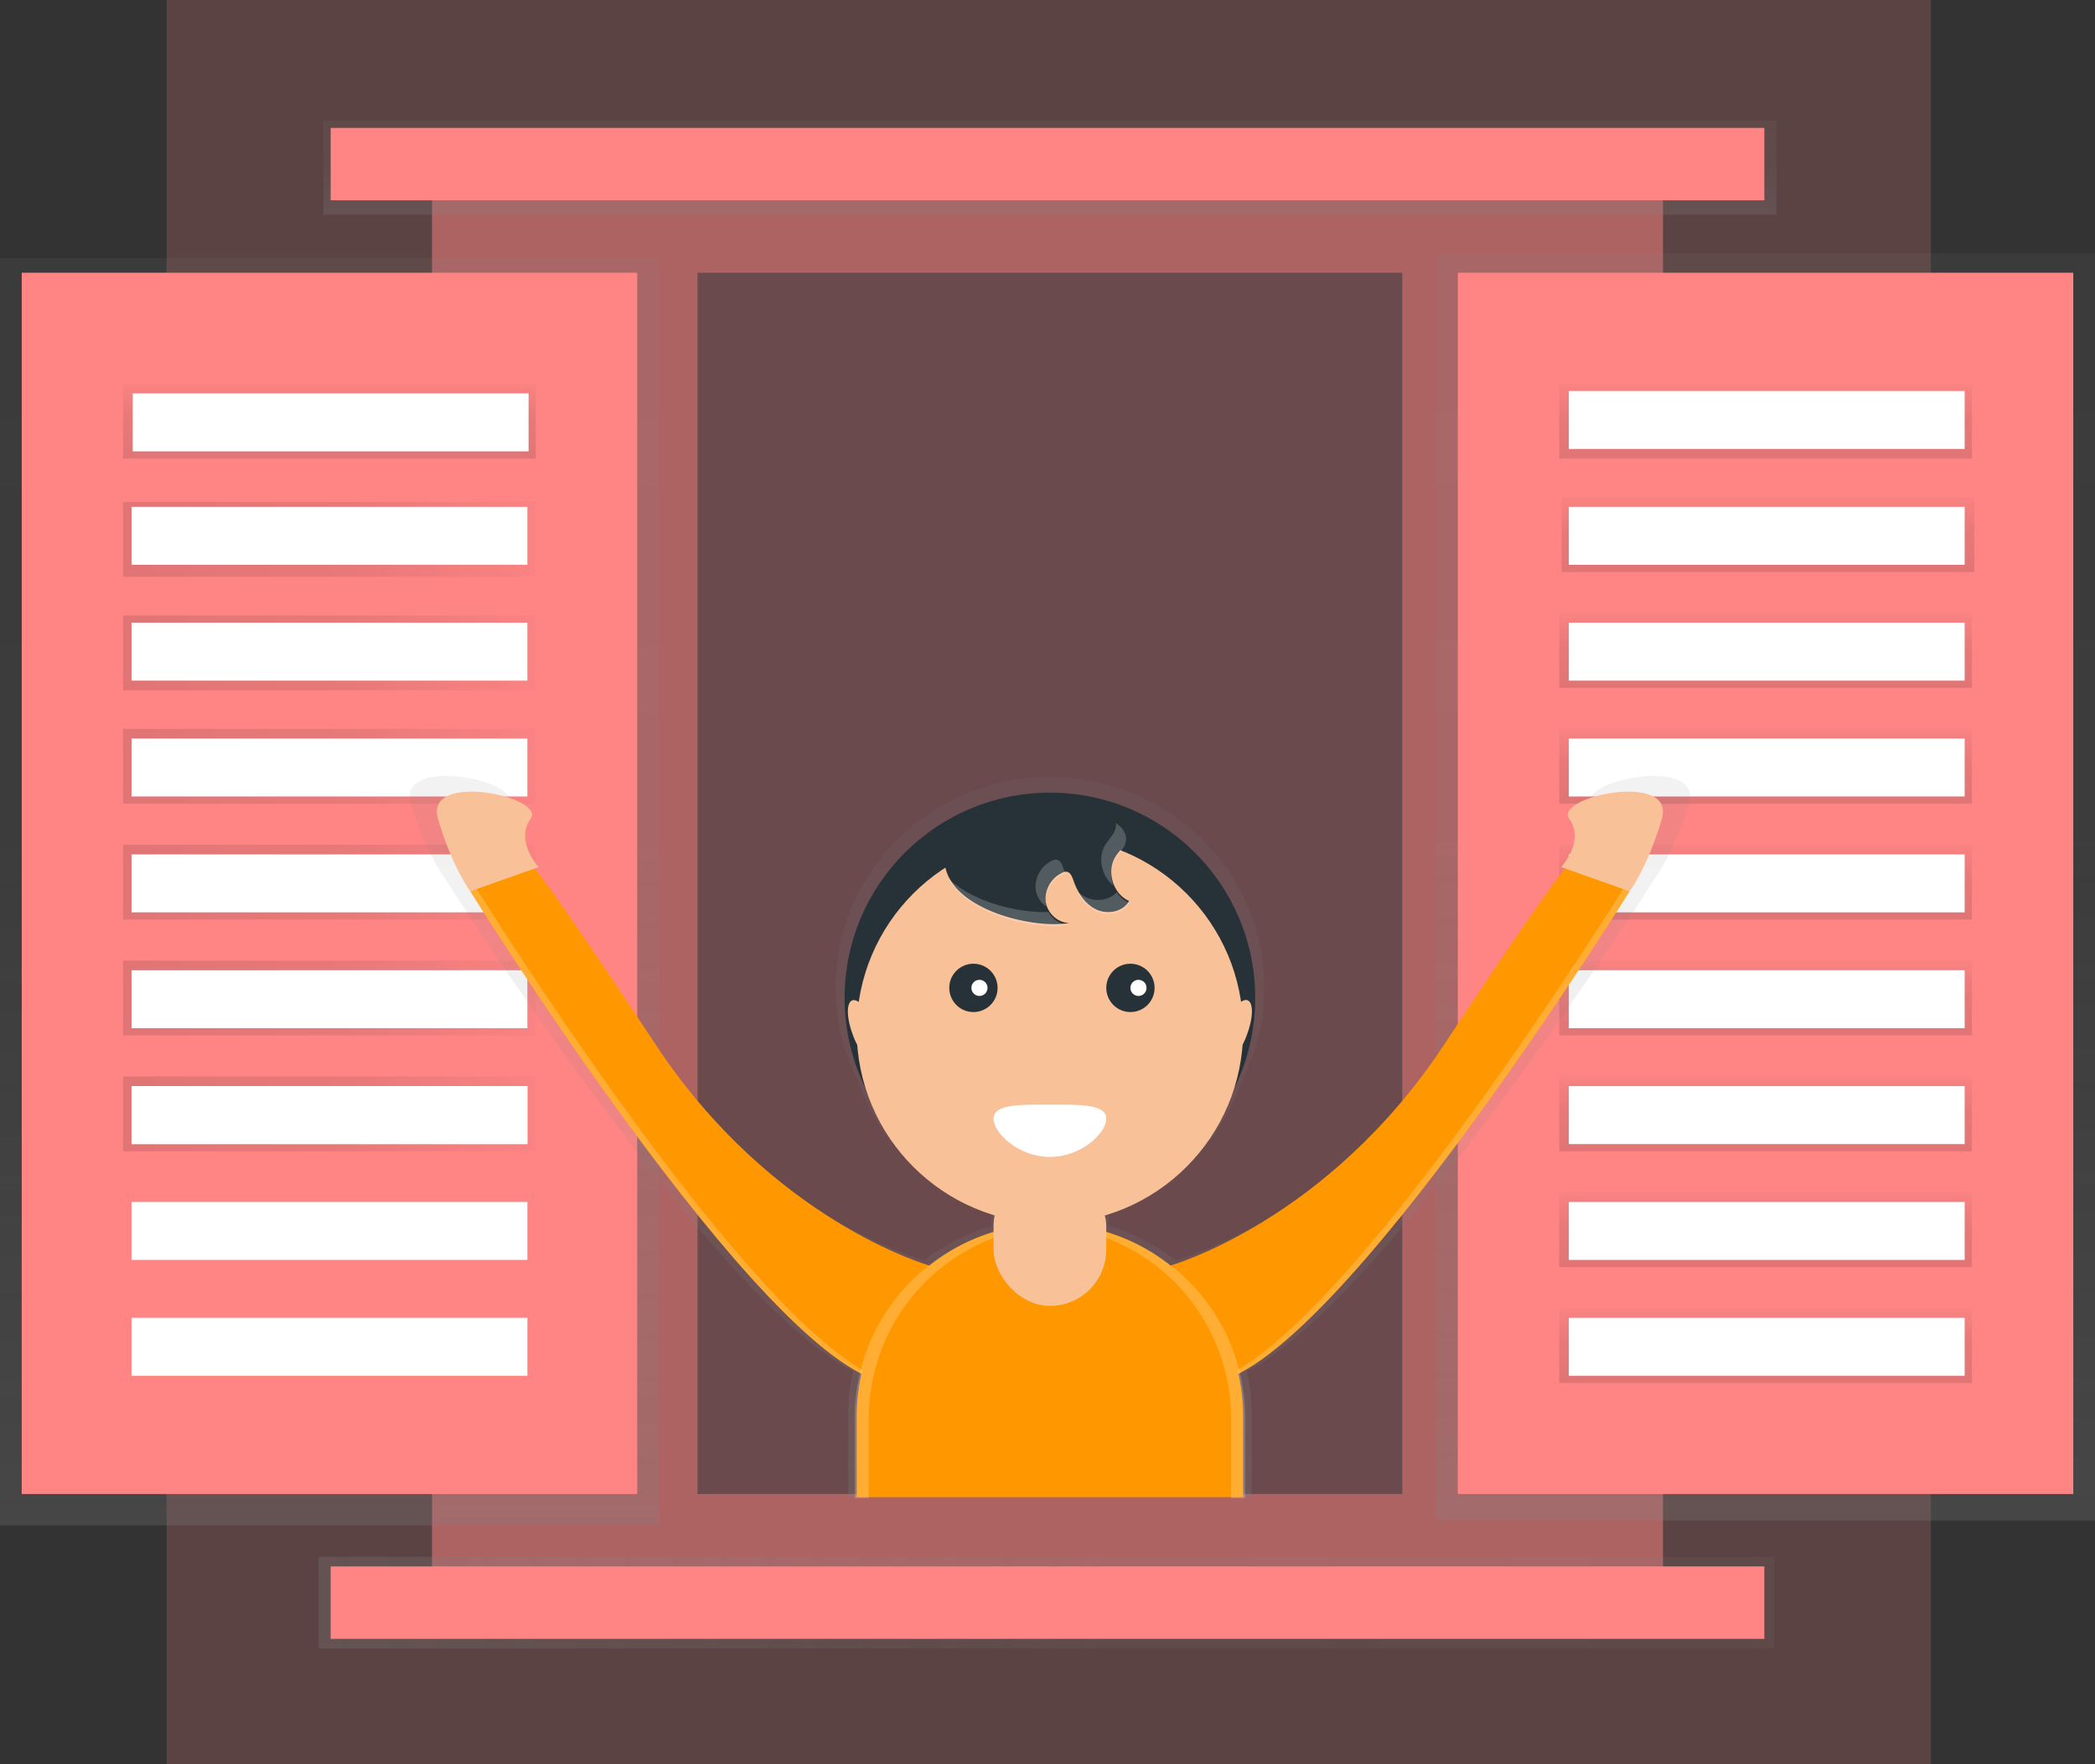 <svg id="fd1e300e-6133-4b79-9025-3394cccdd89f" data-name="Layer 1" xmlns="http://www.w3.org/2000/svg" xmlns:xlink="http://www.w3.org/1999/xlink" width="868" height="731" viewBox="0 0 868 731"><rect x="0" y="0" width="868" height="731" fill="#333333" stroke="none"/><defs><linearGradient id="06147ff9-8cd2-48ac-a1c1-caecd7b6d6a5" x1="731.5" y1="630" x2="731.5" y2="105" gradientUnits="userSpaceOnUse"><stop offset="0" stop-color="gray" stop-opacity="0.25"/><stop offset="0.54" stop-color="gray" stop-opacity="0.12"/><stop offset="1" stop-color="gray" stop-opacity="0.1"/></linearGradient><linearGradient id="a49b107c-cf66-4ec6-8282-86ab0caa351c" x1="136.5" y1="632" x2="136.5" y2="107" xlink:href="#06147ff9-8cd2-48ac-a1c1-caecd7b6d6a5"/><linearGradient id="1f9811ff-c8f4-40a6-be63-e60ca0341cbe" x1="136.5" y1="190" x2="136.5" y2="159" gradientUnits="userSpaceOnUse"><stop offset="0" stop-opacity="0.12"/><stop offset="0.55" stop-opacity="0.09"/><stop offset="1" stop-opacity="0.02"/></linearGradient><linearGradient id="b9a200bd-353c-4381-b6e1-073e5213fd80" x1="732.5" y1="237" x2="732.5" y2="206" xlink:href="#1f9811ff-c8f4-40a6-be63-e60ca0341cbe"/><linearGradient id="bd740118-0fc8-46fe-baa7-1287731d1ce1" x1="731.5" y1="285" x2="731.5" y2="254" xlink:href="#1f9811ff-c8f4-40a6-be63-e60ca0341cbe"/><linearGradient id="be3dcc85-6798-4804-ad40-40dd5e1bf54d" x1="731.5" y1="333" x2="731.5" y2="302" xlink:href="#1f9811ff-c8f4-40a6-be63-e60ca0341cbe"/><linearGradient id="7951aed1-d6b7-43ca-8fc6-4bf3d931fa96" x1="731.5" y1="381" x2="731.5" y2="350" xlink:href="#1f9811ff-c8f4-40a6-be63-e60ca0341cbe"/><linearGradient id="f7ec873f-c4fc-49e9-9fd3-dd83f2d4e56d" x1="731.5" y1="429" x2="731.5" y2="398" xlink:href="#1f9811ff-c8f4-40a6-be63-e60ca0341cbe"/><linearGradient id="ccdfa92b-51d8-4ad9-a821-9e1bef0af2d7" x1="731.5" y1="477" x2="731.5" y2="446" xlink:href="#1f9811ff-c8f4-40a6-be63-e60ca0341cbe"/><linearGradient id="073d1fbf-61de-45f9-b512-c4899ce091e5" x1="731.5" y1="525" x2="731.5" y2="494" xlink:href="#1f9811ff-c8f4-40a6-be63-e60ca0341cbe"/><linearGradient id="24835175-14ba-470d-95d2-6a8277fcc694" x1="731.5" y1="573" x2="731.5" y2="542" xlink:href="#1f9811ff-c8f4-40a6-be63-e60ca0341cbe"/><linearGradient id="5ff08f58-18b8-40ea-89dd-f61e941fbca5" x1="731.5" x2="731.5" xlink:href="#1f9811ff-c8f4-40a6-be63-e60ca0341cbe"/><linearGradient id="35037972-f4cb-4e52-85d9-6feea861c78a" x1="51" y1="223.5" x2="222" y2="223.5" xlink:href="#1f9811ff-c8f4-40a6-be63-e60ca0341cbe"/><linearGradient id="c11cf938-6a5f-4793-b594-126852022070" x1="51" y1="270.5" x2="222" y2="270.5" xlink:href="#1f9811ff-c8f4-40a6-be63-e60ca0341cbe"/><linearGradient id="68e8be81-276e-4a4c-a07a-ad0995a3c0be" x1="51" y1="317.5" x2="222" y2="317.5" xlink:href="#1f9811ff-c8f4-40a6-be63-e60ca0341cbe"/><linearGradient id="0822cc54-0c46-479a-a5ec-03e9a82962c7" x1="51" y1="365.5" x2="222" y2="365.5" xlink:href="#1f9811ff-c8f4-40a6-be63-e60ca0341cbe"/><linearGradient id="7019b20f-90f6-479e-a238-57a05bc6be32" x1="51" y1="413.5" x2="222" y2="413.5" xlink:href="#1f9811ff-c8f4-40a6-be63-e60ca0341cbe"/><linearGradient id="d42fcc48-79e2-414c-a733-2be802693088" x1="51" y1="461.5" x2="222" y2="461.5" xlink:href="#1f9811ff-c8f4-40a6-be63-e60ca0341cbe"/><linearGradient id="0c4558fc-2870-4523-bb15-f13635f1ebad" x1="132" y1="664" x2="735" y2="664" xlink:href="#06147ff9-8cd2-48ac-a1c1-caecd7b6d6a5"/><linearGradient id="5f8c78d2-e119-41dc-88f5-5bfd3b7b4286" x1="435" y1="89" x2="435" y2="50" xlink:href="#06147ff9-8cd2-48ac-a1c1-caecd7b6d6a5"/><linearGradient id="0b3309b2-8c80-4e02-ba09-43858a03760e" x1="601" y1="704.8" x2="601" y2="406" xlink:href="#06147ff9-8cd2-48ac-a1c1-caecd7b6d6a5"/></defs><title>welcome</title><rect x="69" width="731" height="731" fill="#ff8585" opacity="0.2"/><rect x="179" y="68.25" width="510" height="595.5" fill="#ff8585" opacity="0.5"/><rect x="595" y="105" width="273" height="525" fill="url(#06147ff9-8cd2-48ac-a1c1-caecd7b6d6a5)"/><rect y="107" width="273" height="525" fill="url(#a49b107c-cf66-4ec6-8282-86ab0caa351c)"/><rect x="604" y="113" width="255" height="506" fill="#ff8585"/><rect x="175" y="197.5" width="255" height="506" transform="translate(439 816.5) rotate(-180)" fill="#ff8585"/><rect x="51" y="159" width="171" height="31" fill="url(#1f9811ff-c8f4-40a6-be63-e60ca0341cbe)"/><rect x="647" y="206" width="171" height="31" fill="url(#b9a200bd-353c-4381-b6e1-073e5213fd80)"/><rect x="646" y="254" width="171" height="31" fill="url(#bd740118-0fc8-46fe-baa7-1287731d1ce1)"/><rect x="646" y="302" width="171" height="31" fill="url(#be3dcc85-6798-4804-ad40-40dd5e1bf54d)"/><rect x="646" y="350" width="171" height="31" fill="url(#7951aed1-d6b7-43ca-8fc6-4bf3d931fa96)"/><rect x="646" y="398" width="171" height="31" fill="url(#f7ec873f-c4fc-49e9-9fd3-dd83f2d4e56d)"/><rect x="646" y="446" width="171" height="31" fill="url(#ccdfa92b-51d8-4ad9-a821-9e1bef0af2d7)"/><rect x="646" y="494" width="171" height="31" fill="url(#073d1fbf-61de-45f9-b512-c4899ce091e5)"/><rect x="646" y="542" width="171" height="31" fill="url(#24835175-14ba-470d-95d2-6a8277fcc694)"/><rect x="646" y="159" width="171" height="31" fill="url(#5ff08f58-18b8-40ea-89dd-f61e941fbca5)"/><rect x="51" y="208" width="171" height="31" fill="url(#35037972-f4cb-4e52-85d9-6feea861c78a)"/><rect x="51" y="255" width="171" height="31" fill="url(#c11cf938-6a5f-4793-b594-126852022070)"/><rect x="51" y="302" width="171" height="31" fill="url(#68e8be81-276e-4a4c-a07a-ad0995a3c0be)"/><rect x="51" y="350" width="171" height="31" fill="url(#0822cc54-0c46-479a-a5ec-03e9a82962c7)"/><rect x="51" y="398" width="171" height="31" fill="url(#7019b20f-90f6-479e-a238-57a05bc6be32)"/><rect x="55" y="163" width="164" height="24" fill="#fff"/><rect x="54.5" y="210" width="164" height="24" fill="#fff"/><rect x="54.5" y="258" width="164" height="24" fill="#fff"/><rect x="54.5" y="306" width="164" height="24" fill="#fff"/><rect x="54.5" y="354" width="164" height="24" fill="#fff"/><rect x="54.5" y="402" width="164" height="24" fill="#fff"/><rect x="51" y="446" width="171" height="31" fill="url(#d42fcc48-79e2-414c-a733-2be802693088)"/><rect x="54.5" y="450" width="164" height="24" fill="#fff"/><rect x="54.5" y="450" width="164" height="24" fill="#fff"/><rect x="54.5" y="498" width="164" height="24" fill="#fff"/><rect x="54.5" y="546" width="164" height="24" fill="#fff"/><rect x="650" y="162" width="164" height="24" fill="#fff"/><rect x="650" y="210" width="164" height="24" fill="#fff"/><rect x="650" y="258" width="164" height="24" fill="#fff"/><rect x="650" y="306" width="164" height="24" fill="#fff"/><rect x="650" y="354" width="164" height="24" fill="#fff"/><rect x="650" y="402" width="164" height="24" fill="#fff"/><rect x="650" y="450" width="164" height="24" fill="#fff"/><rect x="650" y="498" width="164" height="24" fill="#fff"/><rect x="650" y="546" width="164" height="24" fill="#fff"/><rect x="132" y="645" width="603" height="38" fill="url(#0c4558fc-2870-4523-bb15-f13635f1ebad)"/><rect x="137" y="649" width="594" height="30" fill="#ff8585"/><rect x="134" y="50" width="602" height="39" fill="url(#5f8c78d2-e119-41dc-88f5-5bfd3b7b4286)"/><rect x="137" y="53" width="594" height="30" fill="#ff8585"/><rect x="289" y="113" width="292" height="506" fill="#263238" opacity="0.5"/><path d="M825.66,417.55c7,9.38-3.48,20.46-3.48,20.46l1.76.61c-2.59,2.87-12.82,15.82-52.26,74.4-50.5,75-118.55,93.71-118.55,93.71h0a84,84,0,0,0-27.73-14.31v-7.08a83,83,0,0,0,55.3-53.48,85.08,85.08,0,0,0,9.14-38.44c0-48-39.77-86.94-88.82-86.94s-88.82,38.93-88.82,86.94a85.08,85.08,0,0,0,9.14,38.44,83,83,0,0,0,55.3,53.48v7.08a84,84,0,0,0-27.73,14.31h0S480.83,588,430.33,513c-39.44-58.58-49.67-71.54-52.26-74.4l1.76-.61s-10.45-11.08-3.48-20.46-46.15-20.46-40.06,0,13.93,30.69,13.93,30.69S461.42,623.6,519.47,652.58a80.43,80.43,0,0,0-2.06,18.12V704.8H684.59V670.7a80.43,80.43,0,0,0-2.06-18.12c58-29,169.25-204.35,169.25-204.35s7.84-10.23,13.93-30.69S818.69,408.17,825.66,417.55Z" transform="translate(-166 -84.5)" fill="url(#0b3309b2-8c80-4e02-ba09-43858a03760e)"/><circle cx="435" cy="413.47" r="85.06" fill="#263238"/><circle cx="435" cy="426.82" r="80.06" fill="#f8c198"/><circle cx="403.31" cy="409.3" r="10.01" fill="#263238"/><circle cx="468.36" cy="409.3" r="10.01" fill="#263238"/><path d="M624.35,548c0,6-10.45,15.85-23.35,15.85S577.65,554,577.65,548s10.45-5.84,23.35-5.84S624.35,542,624.35,548Z" transform="translate(-166 -84.5)" fill="#fff"/><circle cx="405.81" cy="409.3" r="3.34" fill="#fff"/><circle cx="471.69" cy="409.3" r="3.34" fill="#fff"/><path d="M609,466.88c-4.88,0-9.26-4.24-9.78-9.09a12,12,0,0,1,7-11.75,3.42,3.42,0,0,1,1.47-.38c1.68,0,2.51,2,3.05,3.59,1.68,4.92,4.66,9.72,9.34,12s11.22,1.11,13.69-3.47c-6.62-2.95-9.45-12.21-5.6-18.35,1.49-2.37,3.81-4.38,4.28-7.14.86-5-4.62-8.64-9.47-10.14-14-4.33-62.8-4.81-65.49,16.08C554.67,460.27,593.63,469.8,609,466.88Z" transform="translate(-166 -84.5)" fill="#263238"/><ellipse cx="524.27" cy="512.15" rx="5" ry="14.18" transform="translate(-317.38 143.66) rotate(-21.53)" fill="#f8c198"/><ellipse cx="677.73" cy="512.15" rx="14.18" ry="5" transform="translate(-213.42 870.11) rotate(-68.47)" fill="#f8c198"/><path d="M650.91,608.84s65.17-18.3,113.54-91.69,50.87-73.59,50.87-73.59l25.85,10.21S721.09,647.25,669.39,657.26,650.91,608.84,650.91,608.84Z" transform="translate(-166 -84.5)" fill="#ff9800"/><path d="M812.83,443.77s10-10.84,3.34-20,44.2-20,38.36,0-13.34,30-13.34,30Z" transform="translate(-166 -84.5)" fill="#f8c198"/><path d="M551.09,608.84s-65.17-18.3-113.54-91.69-50.87-73.59-50.87-73.59l-25.85,10.21s120.09,193.48,171.8,203.49S551.09,608.84,551.09,608.84Z" transform="translate(-166 -84.5)" fill="#ff9800"/><path d="M389.17,443.77s-10-10.84-3.34-20-44.2-20-38.36,0,13.34,30,13.34,30Z" transform="translate(-166 -84.5)" fill="#f8c198"/><g opacity="0.2"><path d="M628.29,427.27c-.48,2.76-2.8,4.76-4.28,7.14-3.37,5.38-1.62,13.16,3.32,17a12.79,12.79,0,0,1,.85-11.14c1.49-2.37,3.81-4.38,4.28-7.14.54-3.13-1.41-5.73-4.13-7.6A6,6,0,0,1,628.29,427.27Z" transform="translate(-166 -84.5)" fill="#fff"/><path d="M607.46,446.51c-.32-.75-.62-1.51-.88-2.27-.54-1.59-1.37-3.54-3.05-3.59a3.42,3.42,0,0,0-1.47.38,12,12,0,0,0-7,11.75,10.53,10.53,0,0,0,4.47,7.35,9.4,9.4,0,0,1-.3-1.51,12,12,0,0,1,7-11.75A3.87,3.87,0,0,1,607.46,446.51Z" transform="translate(-166 -84.5)" fill="#fff"/><path d="M600.41,462.35c-12.16.51-31.78-4.13-41.45-14,7.22,15.36,37.05,21.79,50,19.32A10.08,10.08,0,0,1,600.41,462.35Z" transform="translate(-166 -84.5)" fill="#fff"/><path d="M628.68,454.11c-2.92,3.43-8.58,4.15-12.75,2.12a14.54,14.54,0,0,1-3.7-2.61,17.84,17.84,0,0,0,7.87,8.44c4.68,2.27,11.22,1.11,13.69-3.47A11.88,11.88,0,0,1,628.68,454.11Z" transform="translate(-166 -84.5)" fill="#fff"/></g><path d="M837.85,453.77S717.76,647.25,666,657.26a60.33,60.33,0,0,1-9.07,1.11,53.05,53.05,0,0,0,12.41-1.11c51.71-10,171.8-203.49,171.8-203.49l-2.68-.95C838.09,453.45,837.85,453.77,837.85,453.77Z" transform="translate(-166 -84.5)" fill="#fff" opacity="0.2"/><path d="M364.15,453.77S484.24,647.25,536,657.26a60.33,60.33,0,0,0,9.07,1.11,53.05,53.05,0,0,1-12.41-1.11c-51.71-10-171.8-203.49-171.8-203.49l2.68-.95C363.91,453.45,364.15,453.77,364.15,453.77Z" transform="translate(-166 -84.5)" fill="#fff" opacity="0.2"/><path d="M435,506.88h0a80.06,80.06,0,0,1,80.06,80.06V620.3a0,0,0,0,1,0,0H354.94a0,0,0,0,1,0,0V586.94A80.06,80.06,0,0,1,435,506.88Z" fill="#ff9800"/><path d="M601.83,591.8h0a80.93,80.93,0,0,0-8.72.47c1,0,1.91-.06,2.88-.06h0a80.06,80.06,0,0,1,80.06,80.06v32.94h5.84V671.86A80.06,80.06,0,0,0,601.83,591.8Z" transform="translate(-166 -84.5)" fill="#fff" opacity="0.2"/><path d="M600.17,591.8h0a80.93,80.93,0,0,1,8.72.47c-1,0-1.91-.06-2.88-.06h0a80.06,80.06,0,0,0-80.06,80.06v32.94h-5.84V671.86A80.06,80.06,0,0,1,600.17,591.8Z" transform="translate(-166 -84.5)" fill="#fff" opacity="0.2"/><rect x="411.65" y="484.78" width="46.7" height="56.29" rx="23.35" ry="23.35" fill="#f8c198"/></svg>